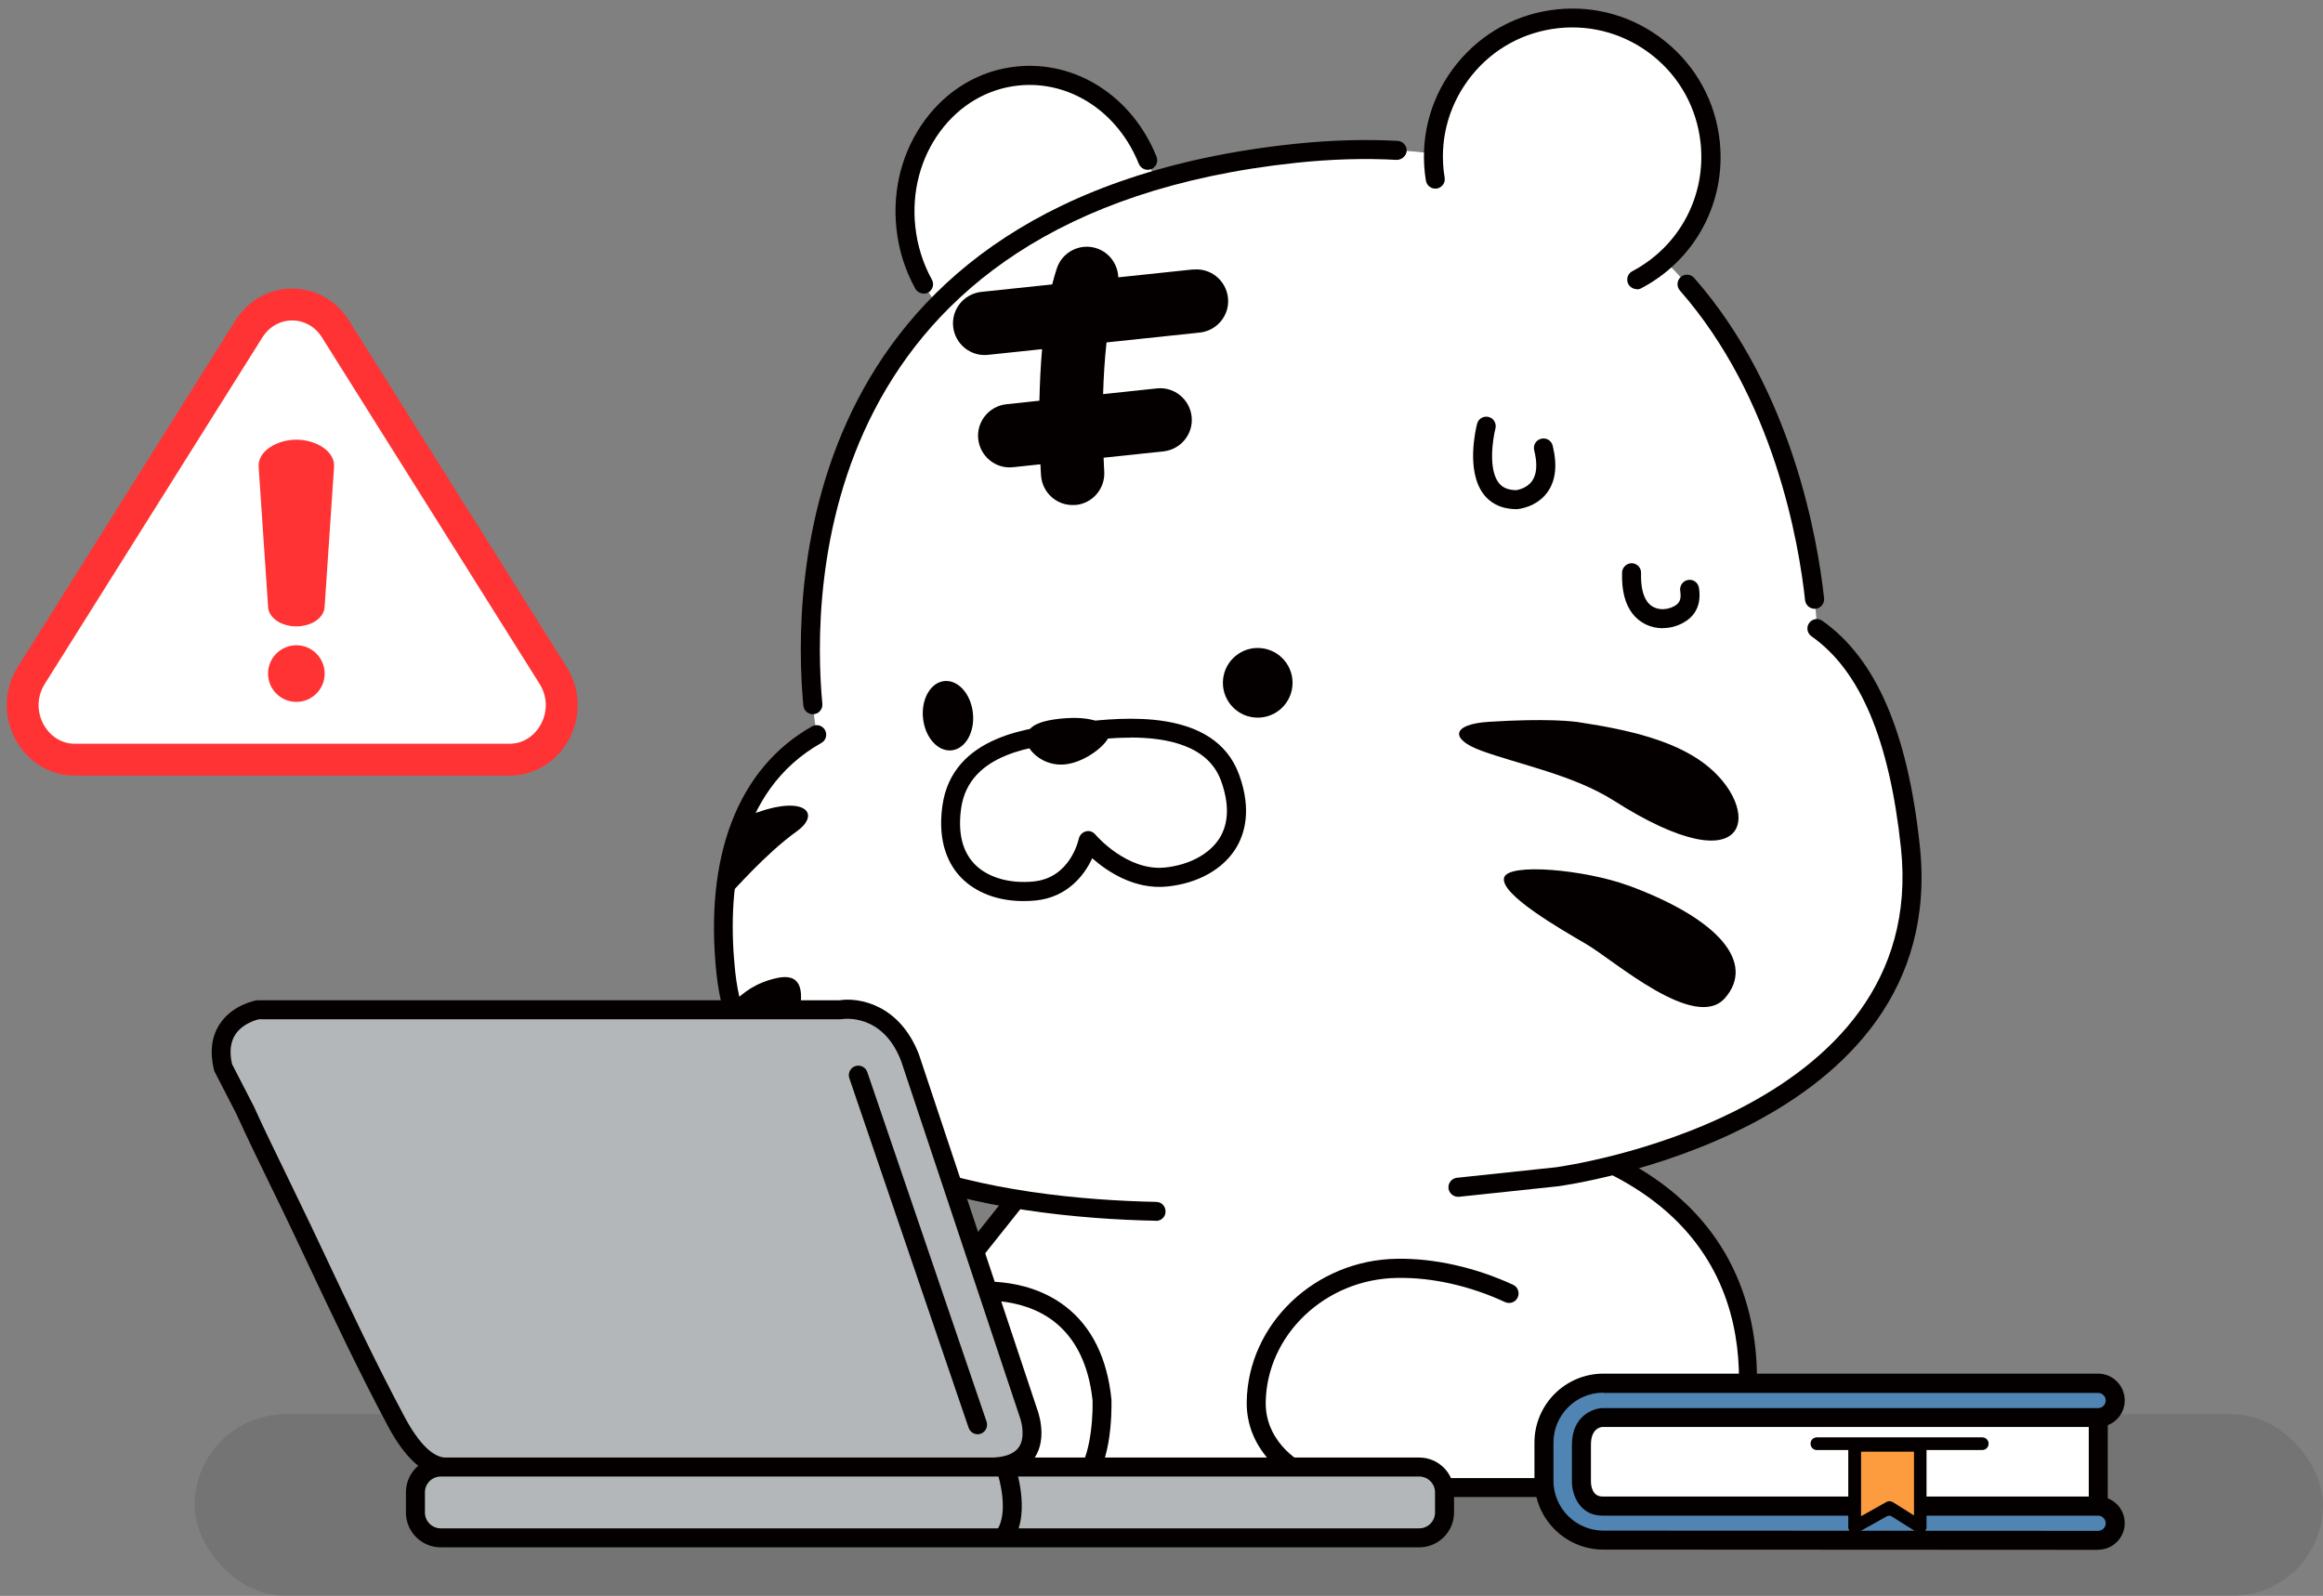 <svg width="179" height="123" viewBox="0 0 179 123" fill="none" xmlns="http://www.w3.org/2000/svg">
<rect x="0" y="0" width="179" height="123" fill="#808080" stroke="none"/>
<g id="Group 1020101970">
<rect id="Rectangle 151151832" x="15" y="109" width="164" height="14" rx="7" fill="#333333" fill-opacity="0.15"/>
<g id="Group 1020101966">
<g id="Group 1020101957">
<g id="Group">
<g id="Group_2">
<path id="Vector" d="M124.434 89.862L102.897 86.738L79.906 90.419L69.865 103.033V114.427L104.351 114.652H133.256C133.256 114.652 139.95 97.683 124.434 89.862Z" fill="white"/>
<path id="Vector_2" d="M133.256 115.383H104.351C104.351 115.383 104.283 115.383 104.244 115.383L69.865 115.159C69.465 115.159 69.133 114.827 69.133 114.426V103.033C69.133 102.867 69.191 102.71 69.289 102.574L79.33 89.96C79.448 89.813 79.604 89.725 79.789 89.696L102.78 86.015C102.848 86.005 102.926 86.005 103.005 86.015L124.542 89.139C124.62 89.149 124.698 89.178 124.766 89.208C140.692 97.233 134.007 114.739 133.939 114.914C133.832 115.198 133.558 115.373 133.256 115.373V115.383ZM104.351 113.919H132.739C133.685 111.165 137.589 97.389 124.21 90.565L102.897 87.47L80.296 91.092L70.587 103.286V113.694L99.384 113.88C98.896 113.557 98.447 113.186 98.037 112.786C96.73 111.458 96.047 109.828 96.066 108.07C96.144 102.046 101.346 97.097 107.659 97.018C110.519 96.969 113.719 97.692 116.588 99.02C116.959 99.186 117.115 99.625 116.949 99.996C116.784 100.367 116.344 100.523 115.974 100.357C113.31 99.118 110.372 98.444 107.679 98.493C102.146 98.561 97.598 102.867 97.53 108.1C97.51 109.808 98.359 111.038 99.082 111.761C100.38 113.069 102.351 113.899 104.254 113.919H104.351Z" fill="#040000"/>
</g>
<path id="Vector_3" d="M83.254 114.823C83.01 114.823 82.776 114.706 82.629 114.481C82.415 114.139 82.522 113.69 82.863 113.476C83.849 112.861 84.23 109.883 84.191 107.969C83.908 105.235 82.902 103.156 81.214 101.848C78.521 99.768 74.92 100.295 74.881 100.305C74.491 100.363 74.11 100.09 74.042 99.7C73.973 99.309 74.247 98.928 74.647 98.86C74.813 98.831 78.892 98.225 82.093 100.686C84.122 102.248 85.323 104.669 85.645 107.881C85.664 108.848 85.664 113.446 83.634 114.716C83.517 114.794 83.381 114.823 83.244 114.823H83.254Z" fill="#040000"/>
</g>
<g id="Group_3">
<g id="Group_4">
<path id="Vector_4" d="M80.643 27.14C86.003 26.571 89.843 21.346 89.22 15.47C88.597 9.593 83.748 5.289 78.389 5.858C73.029 6.426 69.189 11.651 69.812 17.528C70.434 23.404 75.284 27.708 80.643 27.14Z" fill="white"/>
<path id="Vector_5" d="M71.172 22.625C70.919 22.625 70.665 22.488 70.528 22.244C69.738 20.819 69.25 19.257 69.074 17.607C68.752 14.58 69.533 11.622 71.26 9.269C73.007 6.896 75.505 5.422 78.306 5.129C82.912 4.641 87.254 7.433 89.118 12.081C89.265 12.452 89.089 12.881 88.709 13.038C88.338 13.184 87.908 13.008 87.752 12.627C86.132 8.595 82.405 6.174 78.452 6.594C76.071 6.848 73.934 8.107 72.431 10.148C70.919 12.208 70.246 14.805 70.528 17.46C70.685 18.915 71.114 20.292 71.807 21.551C72.002 21.903 71.875 22.352 71.524 22.547C71.416 22.606 71.29 22.635 71.172 22.635V22.625Z" fill="#040000"/>
</g>
<g id="Group_5">
<g id="Group_6">
<path id="Vector_6" d="M119.975 90.692C119.975 90.692 149.514 86.963 147.211 65.279C146.401 57.673 144.342 51.493 139.999 48.437C139.999 48.437 138.897 7.675 99.814 11.815C55.393 16.53 62.937 56.609 62.937 56.609C56.75 60.104 55.13 67.348 55.93 74.954C58.233 96.638 96.633 93.162 96.633 93.162L119.975 90.683V90.692Z" fill="white"/>
<g id="Group_7">
<path id="Vector_7" d="M62.634 55.047C62.263 55.047 61.941 54.764 61.902 54.383C61.053 45.254 61.258 15.164 99.726 11.092C102.498 10.8 105.181 10.722 107.699 10.858C108.099 10.878 108.411 11.229 108.392 11.63C108.372 12.03 107.982 12.332 107.621 12.323C105.172 12.186 102.576 12.264 99.882 12.547C62.751 16.492 62.546 45.459 63.366 54.246C63.405 54.647 63.112 55.008 62.703 55.047C62.683 55.047 62.654 55.047 62.634 55.047Z" fill="#040000"/>
<path id="Vector_8" d="M139.824 46.922C139.453 46.922 139.141 46.639 139.092 46.268C138.614 41.855 136.721 30.685 129.441 22.387C129.177 22.084 129.207 21.615 129.509 21.352C129.812 21.088 130.28 21.117 130.544 21.42C138.106 30.031 140.058 41.552 140.556 46.111C140.595 46.512 140.312 46.873 139.902 46.922C139.873 46.922 139.853 46.922 139.824 46.922Z" fill="#040000"/>
<path id="Vector_9" d="M112.344 92.24C111.973 92.24 111.661 91.957 111.612 91.586C111.573 91.185 111.856 90.824 112.266 90.775L119.897 89.965C120.17 89.926 148.675 86.069 146.479 65.352C145.591 57.014 143.337 51.673 139.58 49.037C139.248 48.803 139.17 48.344 139.404 48.022C139.638 47.69 140.087 47.612 140.419 47.846C144.547 50.746 147.006 56.428 147.933 65.205C150.285 87.348 120.365 91.39 120.063 91.429L112.422 92.24C112.422 92.24 112.373 92.24 112.344 92.24Z" fill="#040000"/>
<path id="Vector_10" d="M89.099 94.088H89.08C77.155 93.844 56.896 91.042 55.208 75.04C54.252 65.97 56.867 59.204 62.575 55.982C62.927 55.787 63.376 55.914 63.571 56.265C63.766 56.617 63.649 57.066 63.288 57.261C56.662 61.001 56.018 68.909 56.652 74.894C58.233 89.783 77.662 92.399 89.099 92.634C89.499 92.634 89.821 92.975 89.811 93.385C89.811 93.786 89.48 94.098 89.08 94.098L89.099 94.088Z" fill="#040000"/>
</g>
</g>
<g id="Group_8">
<path id="Vector_11" d="M73.329 57.831C74.391 57.719 75.124 56.432 74.968 54.958C74.812 53.483 73.825 52.379 72.764 52.492C71.703 52.604 70.969 53.891 71.125 55.365C71.281 56.84 72.268 57.944 73.329 57.831Z" fill="#040000"/>
<path id="Vector_12" d="M58.428 62.585C58.008 62.732 57.676 62.878 57.208 63.181C56.427 65.055 55.978 67.145 55.812 69.342C56.642 68.57 58.867 65.895 61.424 64.05C63.239 62.732 62.058 61.326 58.428 62.585Z" fill="#040000"/>
<path id="Vector_13" d="M59.804 75.393C58.242 75.754 57.306 76.448 56.369 77.385C57.003 79.894 58.174 82.013 59.716 83.799C60.672 80.792 63.668 74.485 59.804 75.393Z" fill="#040000"/>
<path id="Vector_14" d="M96.915 55.311C98.397 55.311 99.599 54.109 99.599 52.626C99.599 51.144 98.397 49.941 96.915 49.941C95.433 49.941 94.231 51.144 94.231 52.626C94.231 54.109 95.433 55.311 96.915 55.311Z" fill="#040000"/>
<path id="Vector_15" d="M79.135 57.197C79.204 57.871 80.414 59.082 82.063 58.916C83.712 58.75 85.556 57.207 85.488 56.524C85.42 55.84 84.307 55.118 81.692 55.391C79.077 55.665 79.067 56.514 79.135 57.197Z" fill="#040000"/>
<path id="Vector_16" d="M78.843 69.448C76.901 69.448 75.184 68.804 74.052 67.632C73.173 66.725 72.207 65.016 72.617 62.106C73.378 56.659 79.497 56.044 82.434 55.751L83.332 55.653C86.396 55.311 93.578 54.511 95.472 59.685C96.486 62.448 95.891 64.313 95.228 65.387C94.222 67.008 92.3 68.082 89.948 68.326C87.401 68.589 85.293 67.144 84.161 66.148C83.527 67.535 82.18 69.156 79.829 69.4C79.497 69.439 79.175 69.448 78.853 69.448H78.843ZM87.089 56.854C85.694 56.854 84.376 57 83.478 57.098L82.571 57.196C79.809 57.469 74.666 57.986 74.061 62.302C73.798 64.176 74.149 65.621 75.106 66.607C76.101 67.632 77.809 68.13 79.672 67.935C82.473 67.642 83.098 64.762 83.127 64.645C83.186 64.372 83.391 64.157 83.664 64.079C83.937 64.001 84.22 64.098 84.405 64.323C84.425 64.352 86.845 67.174 89.782 66.861C91.646 66.666 93.207 65.817 93.969 64.606C94.691 63.444 94.73 61.95 94.086 60.173C93.09 57.44 89.909 56.844 87.099 56.844L87.089 56.854Z" fill="#040000"/>
<path id="Vector_17" d="M121.839 55.693C125.576 56.26 128.972 57.09 131.285 58.818C135.862 62.235 135.208 68.639 124.278 61.659C121.165 59.716 117.106 58.935 114.149 57.861C111.709 56.972 111.846 55.82 114.696 55.635C119.126 55.352 121.312 55.586 121.829 55.693H121.839Z" fill="#040000"/>
<path id="Vector_18" d="M91.909 20.769L86.171 21.374C86.132 20.378 85.498 19.47 84.503 19.138C83.224 18.718 81.848 19.412 81.429 20.7C81.302 21.091 81.185 21.501 81.077 21.921L75.613 22.497C74.276 22.643 73.3 23.844 73.446 25.182C73.593 26.519 74.793 27.495 76.13 27.349L80.297 26.91C80.18 28.277 80.121 29.634 80.092 30.883L77.545 31.157C76.208 31.303 75.232 32.504 75.378 33.842C75.525 35.179 76.725 36.156 78.062 36.009L80.17 35.785C80.189 36.263 80.219 36.585 80.219 36.654C80.316 38.001 81.477 39.016 82.824 38.919C82.853 38.919 82.883 38.919 82.912 38.919C84.21 38.782 85.176 37.64 85.088 36.322C85.088 36.302 85.059 35.911 85.039 35.277L89.655 34.789C90.992 34.642 91.968 33.441 91.821 32.104C91.675 30.766 90.475 29.79 89.138 29.936L85 30.376C85.039 29.087 85.117 27.72 85.264 26.392L92.456 25.631C93.793 25.484 94.769 24.283 94.622 22.946C94.476 21.608 93.275 20.632 91.939 20.778L91.909 20.769Z" fill="#040000"/>
<path id="Vector_19" d="M125.488 68.258C122.151 67.028 116.188 66.471 115.896 67.652C115.583 68.931 120.17 71.558 122.268 72.788C124.366 74.018 130.641 79.564 132.934 76.908C135.227 74.252 132.602 70.884 125.478 68.248L125.488 68.258Z" fill="#040000"/>
</g>
</g>
<g id="Group_9">
<path id="Vector_20" d="M121.136 22.784C127.043 22.784 131.832 17.993 131.832 12.083C131.832 6.174 127.043 1.383 121.136 1.383C115.229 1.383 110.441 6.174 110.441 12.083C110.441 17.993 115.229 22.784 121.136 22.784Z" fill="white"/>
<path id="Vector_21" d="M126.123 22.283C125.86 22.283 125.606 22.136 125.469 21.892C125.284 21.531 125.42 21.092 125.772 20.906C129.402 18.992 131.471 15.117 131.041 11.026C130.758 8.38 129.47 5.998 127.401 4.328C125.333 2.659 122.727 1.887 120.092 2.17C117.448 2.453 115.067 3.742 113.398 5.822C111.729 7.901 110.958 10.489 111.241 13.134C111.261 13.32 111.29 13.505 111.319 13.691C111.388 14.091 111.115 14.462 110.714 14.531C110.314 14.589 109.943 14.326 109.875 13.925C109.836 13.72 109.817 13.505 109.787 13.291C109.465 10.254 110.344 7.277 112.266 4.904C114.188 2.532 116.911 1.048 119.946 0.725C122.981 0.403 125.957 1.282 128.338 3.205C130.71 5.129 132.193 7.853 132.515 10.889C133.013 15.575 130.641 20.018 126.474 22.214C126.367 22.273 126.25 22.302 126.133 22.302L126.123 22.283Z" fill="#040000"/>
</g>
</g>
<path id="Vector_22" d="M116.881 39.243C115.485 39.243 114.734 38.628 114.334 38.111C112.929 36.295 113.729 33.024 113.817 32.663C113.914 32.272 114.314 32.038 114.705 32.135C115.095 32.233 115.329 32.633 115.232 33.024C115.027 33.834 114.666 36.158 115.485 37.212C115.778 37.593 116.217 37.769 116.832 37.779C116.813 37.779 117.613 37.691 118.052 37.076C118.423 36.548 118.481 35.758 118.218 34.703C118.12 34.313 118.354 33.912 118.755 33.815C119.155 33.717 119.545 33.951 119.643 34.352C120.013 35.846 119.877 37.056 119.233 37.945C118.374 39.126 116.949 39.243 116.891 39.243H116.881Z" fill="#040000"/>
<path id="Vector_23" d="M128.123 48.419C127.205 48.419 126.337 48.019 125.771 47.267C125.205 46.515 124.951 45.49 124.99 44.123C125 43.723 125.351 43.401 125.742 43.41C126.142 43.42 126.464 43.752 126.454 44.162C126.425 45.187 126.591 45.91 126.942 46.388C127.449 47.062 128.357 47.072 128.991 46.73C129.372 46.525 129.586 46.252 129.469 45.539C129.411 45.139 129.674 44.767 130.074 44.699C130.484 44.631 130.845 44.904 130.914 45.304C131.158 46.867 130.377 47.638 129.684 48.009C129.186 48.282 128.65 48.409 128.123 48.409V48.419Z" fill="#040000"/>
<g id="Group_10">
<g id="Group_11">
<path id="Vector_24" d="M18.847 85.473C20.272 88.607 21.843 91.682 23.307 94.797C25.649 99.747 27.942 104.726 30.528 109.559C31.26 110.936 32.626 113.074 34.383 113.074H76.188C80.911 113.074 79.223 108.856 79.223 108.856L70.118 81.528C68.43 77.145 64.722 77.819 64.722 77.819H19.862C19.862 77.819 16.281 78.443 17.198 82.261L18.847 85.463V85.473Z" fill="#B3B7B9"/>
<path id="Vector_25" d="M76.188 113.806H34.383C32.782 113.806 31.26 112.488 29.884 109.9C27.649 105.712 25.59 101.348 23.6 97.13L22.643 95.109C22.068 93.879 21.472 92.668 20.877 91.448C19.979 89.602 19.052 87.698 18.184 85.795L16.544 82.612C16.515 82.563 16.495 82.504 16.486 82.446C16.154 81.069 16.3 79.878 16.935 78.921C17.91 77.437 19.667 77.115 19.745 77.105C19.784 77.105 19.833 77.096 19.872 77.096H64.673C66.195 76.852 69.328 77.418 70.811 81.274L79.926 108.631C79.926 108.631 80.775 110.798 79.721 112.351C79.067 113.327 77.876 113.815 76.198 113.815L76.188 113.806ZM17.881 82.016L19.491 85.141C19.491 85.141 19.501 85.16 19.511 85.17C20.37 87.064 21.297 88.958 22.195 90.803C22.79 92.024 23.385 93.254 23.971 94.484L24.927 96.505C26.908 100.703 28.957 105.058 31.182 109.217C32.275 111.267 33.388 112.351 34.393 112.351H76.198C77.359 112.351 78.14 112.077 78.511 111.531C79.028 110.779 78.716 109.549 78.55 109.129L69.435 81.772C68.011 78.062 64.986 78.531 64.859 78.55C64.82 78.55 64.771 78.56 64.732 78.56H19.93C19.696 78.619 18.681 78.902 18.135 79.732C17.754 80.317 17.666 81.089 17.881 82.016Z" fill="#040000"/>
</g>
<path id="Vector_26" d="M75.33 110.543C75.027 110.543 74.744 110.347 74.637 110.045L65.444 83.098C65.317 82.717 65.522 82.297 65.903 82.17C66.284 82.043 66.703 82.249 66.83 82.629L76.022 109.576C76.149 109.957 75.944 110.377 75.564 110.503C75.486 110.533 75.408 110.543 75.33 110.543Z" fill="#040000"/>
<g id="Group_12">
<path id="Vector_27" d="M109.357 113.07H33.963C32.885 113.07 32.011 113.945 32.011 115.023V116.575C32.011 117.654 32.885 118.528 33.963 118.528H109.357C110.435 118.528 111.309 117.654 111.309 116.575V115.023C111.309 113.945 110.435 113.07 109.357 113.07Z" fill="#B3B7B9"/>
<path id="Vector_28" d="M109.357 119.258H33.963C32.48 119.258 31.279 118.057 31.279 116.573V115.021C31.279 113.537 32.48 112.336 33.963 112.336H109.357C110.84 112.336 112.041 113.537 112.041 115.021V116.573C112.041 118.057 110.84 119.258 109.357 119.258ZM33.963 113.8C33.289 113.8 32.743 114.347 32.743 115.021V116.573C32.743 117.247 33.289 117.794 33.963 117.794H109.357C110.03 117.794 110.577 117.247 110.577 116.573V115.021C110.577 114.347 110.03 113.8 109.357 113.8H33.963Z" fill="#040000"/>
</g>
<g id="Group_13">
<path id="Vector_29" d="M77.486 113.078C77.486 113.078 78.667 116.378 77.486 118.262V113.078Z" fill="#B3B7B9"/>
<path id="Vector_30" d="M77.486 118.992C77.35 118.992 77.223 118.953 77.096 118.875C76.754 118.66 76.647 118.211 76.861 117.869C77.672 116.581 77.086 114.15 76.793 113.32C76.656 112.939 76.852 112.519 77.232 112.382C77.623 112.246 78.033 112.451 78.17 112.822C78.219 112.968 79.459 116.483 78.101 118.641C77.965 118.865 77.721 118.982 77.477 118.982L77.486 118.992Z" fill="#040000"/>
</g>
</g>
<g id="Group_14">
<path id="Vector_31" d="M161.614 108.742H120.824V116.611H161.614V108.742Z" fill="white"/>
<g id="Group_15">
<path id="Vector_32" d="M130.475 106.605H123.546C121.029 106.605 118.97 108.666 118.97 111.184V114.123C118.97 116.642 121.029 118.702 123.546 118.702H130.28L139.199 118.722H161.673C162.395 118.722 162.99 118.126 162.99 117.404C162.99 116.681 162.395 116.086 161.673 116.086H123.478C121.858 116.086 121.858 114.201 121.858 114.201V111.35C121.858 109.31 123.478 109.261 123.478 109.261H161.673C162.395 109.261 162.99 108.666 162.99 107.943C162.99 107.221 162.395 106.625 161.673 106.625H130.475V106.605Z" fill="#5084B3"/>
<path id="Vector_33" d="M161.673 119.452L123.546 119.432C120.619 119.432 118.238 117.05 118.238 114.121V111.182C118.238 108.253 120.619 105.871 123.546 105.871H161.673C162.805 105.871 163.722 106.799 163.722 107.931C163.722 109.064 162.805 109.981 161.673 109.981H123.478C123.293 109.991 122.59 110.138 122.59 111.339V114.189C122.59 114.453 122.668 115.341 123.478 115.341H161.673C162.805 115.341 163.722 116.259 163.722 117.392C163.722 118.524 162.805 119.442 161.673 119.442V119.452ZM123.546 107.336C121.429 107.336 119.702 109.064 119.702 111.182V114.121C119.702 116.24 121.429 117.968 123.546 117.968L161.673 117.987C161.995 117.987 162.258 117.724 162.258 117.402C162.258 117.079 161.985 116.816 161.673 116.816H123.478C121.751 116.816 121.126 115.254 121.126 114.199V111.348C121.126 109.093 122.805 108.546 123.459 108.527H161.673C161.995 108.527 162.258 108.263 162.258 107.941C162.258 107.619 161.985 107.355 161.673 107.355H123.546V107.336Z" fill="#040000"/>
</g>
<path id="Vector_34" d="M152.744 111.758H140C139.726 111.758 139.512 111.543 139.512 111.269C139.512 110.996 139.726 110.781 140 110.781H152.744C153.017 110.781 153.232 110.996 153.232 111.269C153.232 111.543 153.017 111.758 152.744 111.758Z" fill="#040000"/>
<g id="Group_16">
<path id="Vector_35" d="M142.917 111.398V117.686L145.601 116.192L147.972 117.686V111.398H142.917Z" fill="#FC9C3E"/>
<path id="Vector_36" d="M147.972 118.176C147.884 118.176 147.787 118.147 147.709 118.098L145.581 116.76L143.151 118.117C143.005 118.205 142.82 118.196 142.663 118.117C142.517 118.03 142.419 117.873 142.419 117.698V111.41C142.419 111.137 142.634 110.922 142.907 110.922H147.962C148.236 110.922 148.45 111.137 148.45 111.41V117.698C148.45 117.873 148.353 118.039 148.196 118.127C148.118 118.166 148.04 118.186 147.962 118.186L147.972 118.176ZM143.405 111.888V116.858L145.357 115.764C145.513 115.677 145.708 115.686 145.854 115.774L147.484 116.799V111.888H143.405Z" fill="#040000"/>
</g>
<path id="Vector_37" d="M161.683 116.461C161.283 116.461 160.951 116.129 160.951 115.729V109.607C160.951 109.207 161.283 108.875 161.683 108.875C162.083 108.875 162.415 109.207 162.415 109.607V115.729C162.415 116.129 162.083 116.461 161.683 116.461Z" fill="#040000"/>
</g>
</g>
<g id="Group 1020101964">
<g id="Group 1020101967">
<path id="Polygon 7" d="M19.175 25.358C20.756 22.841 24.272 22.841 25.853 25.358L42.61 52.043C44.406 54.903 42.376 58.55 39.272 58.55H5.756C2.652 58.55 0.622 54.903 2.418 52.043L19.175 25.358Z" fill="white" stroke="#FF3333" stroke-width="2.456"/>
<g id="Vector_38">
<path fill-rule="evenodd" clip-rule="evenodd" d="M19.931 36.005C19.831 34.77 21.347 33.887 22.836 33.887C24.324 33.887 25.841 34.77 25.74 36.005L25.015 46.751C25.006 47.154 24.777 47.538 24.377 47.823C23.968 48.114 23.414 48.277 22.836 48.277C22.258 48.277 21.703 48.114 21.295 47.823C20.894 47.538 20.665 47.154 20.657 46.751L19.931 36.005Z" fill="#FF3333"/>
<path d="M25.017 51.915C25.017 53.121 24.041 54.098 22.836 54.098C21.631 54.098 20.654 53.121 20.654 51.915C20.654 50.71 21.631 49.733 22.836 49.733C24.041 49.733 25.017 50.71 25.017 51.915Z" fill="#FF3333"/>
</g>
</g>
</g>
</g>
</g>
</svg>
